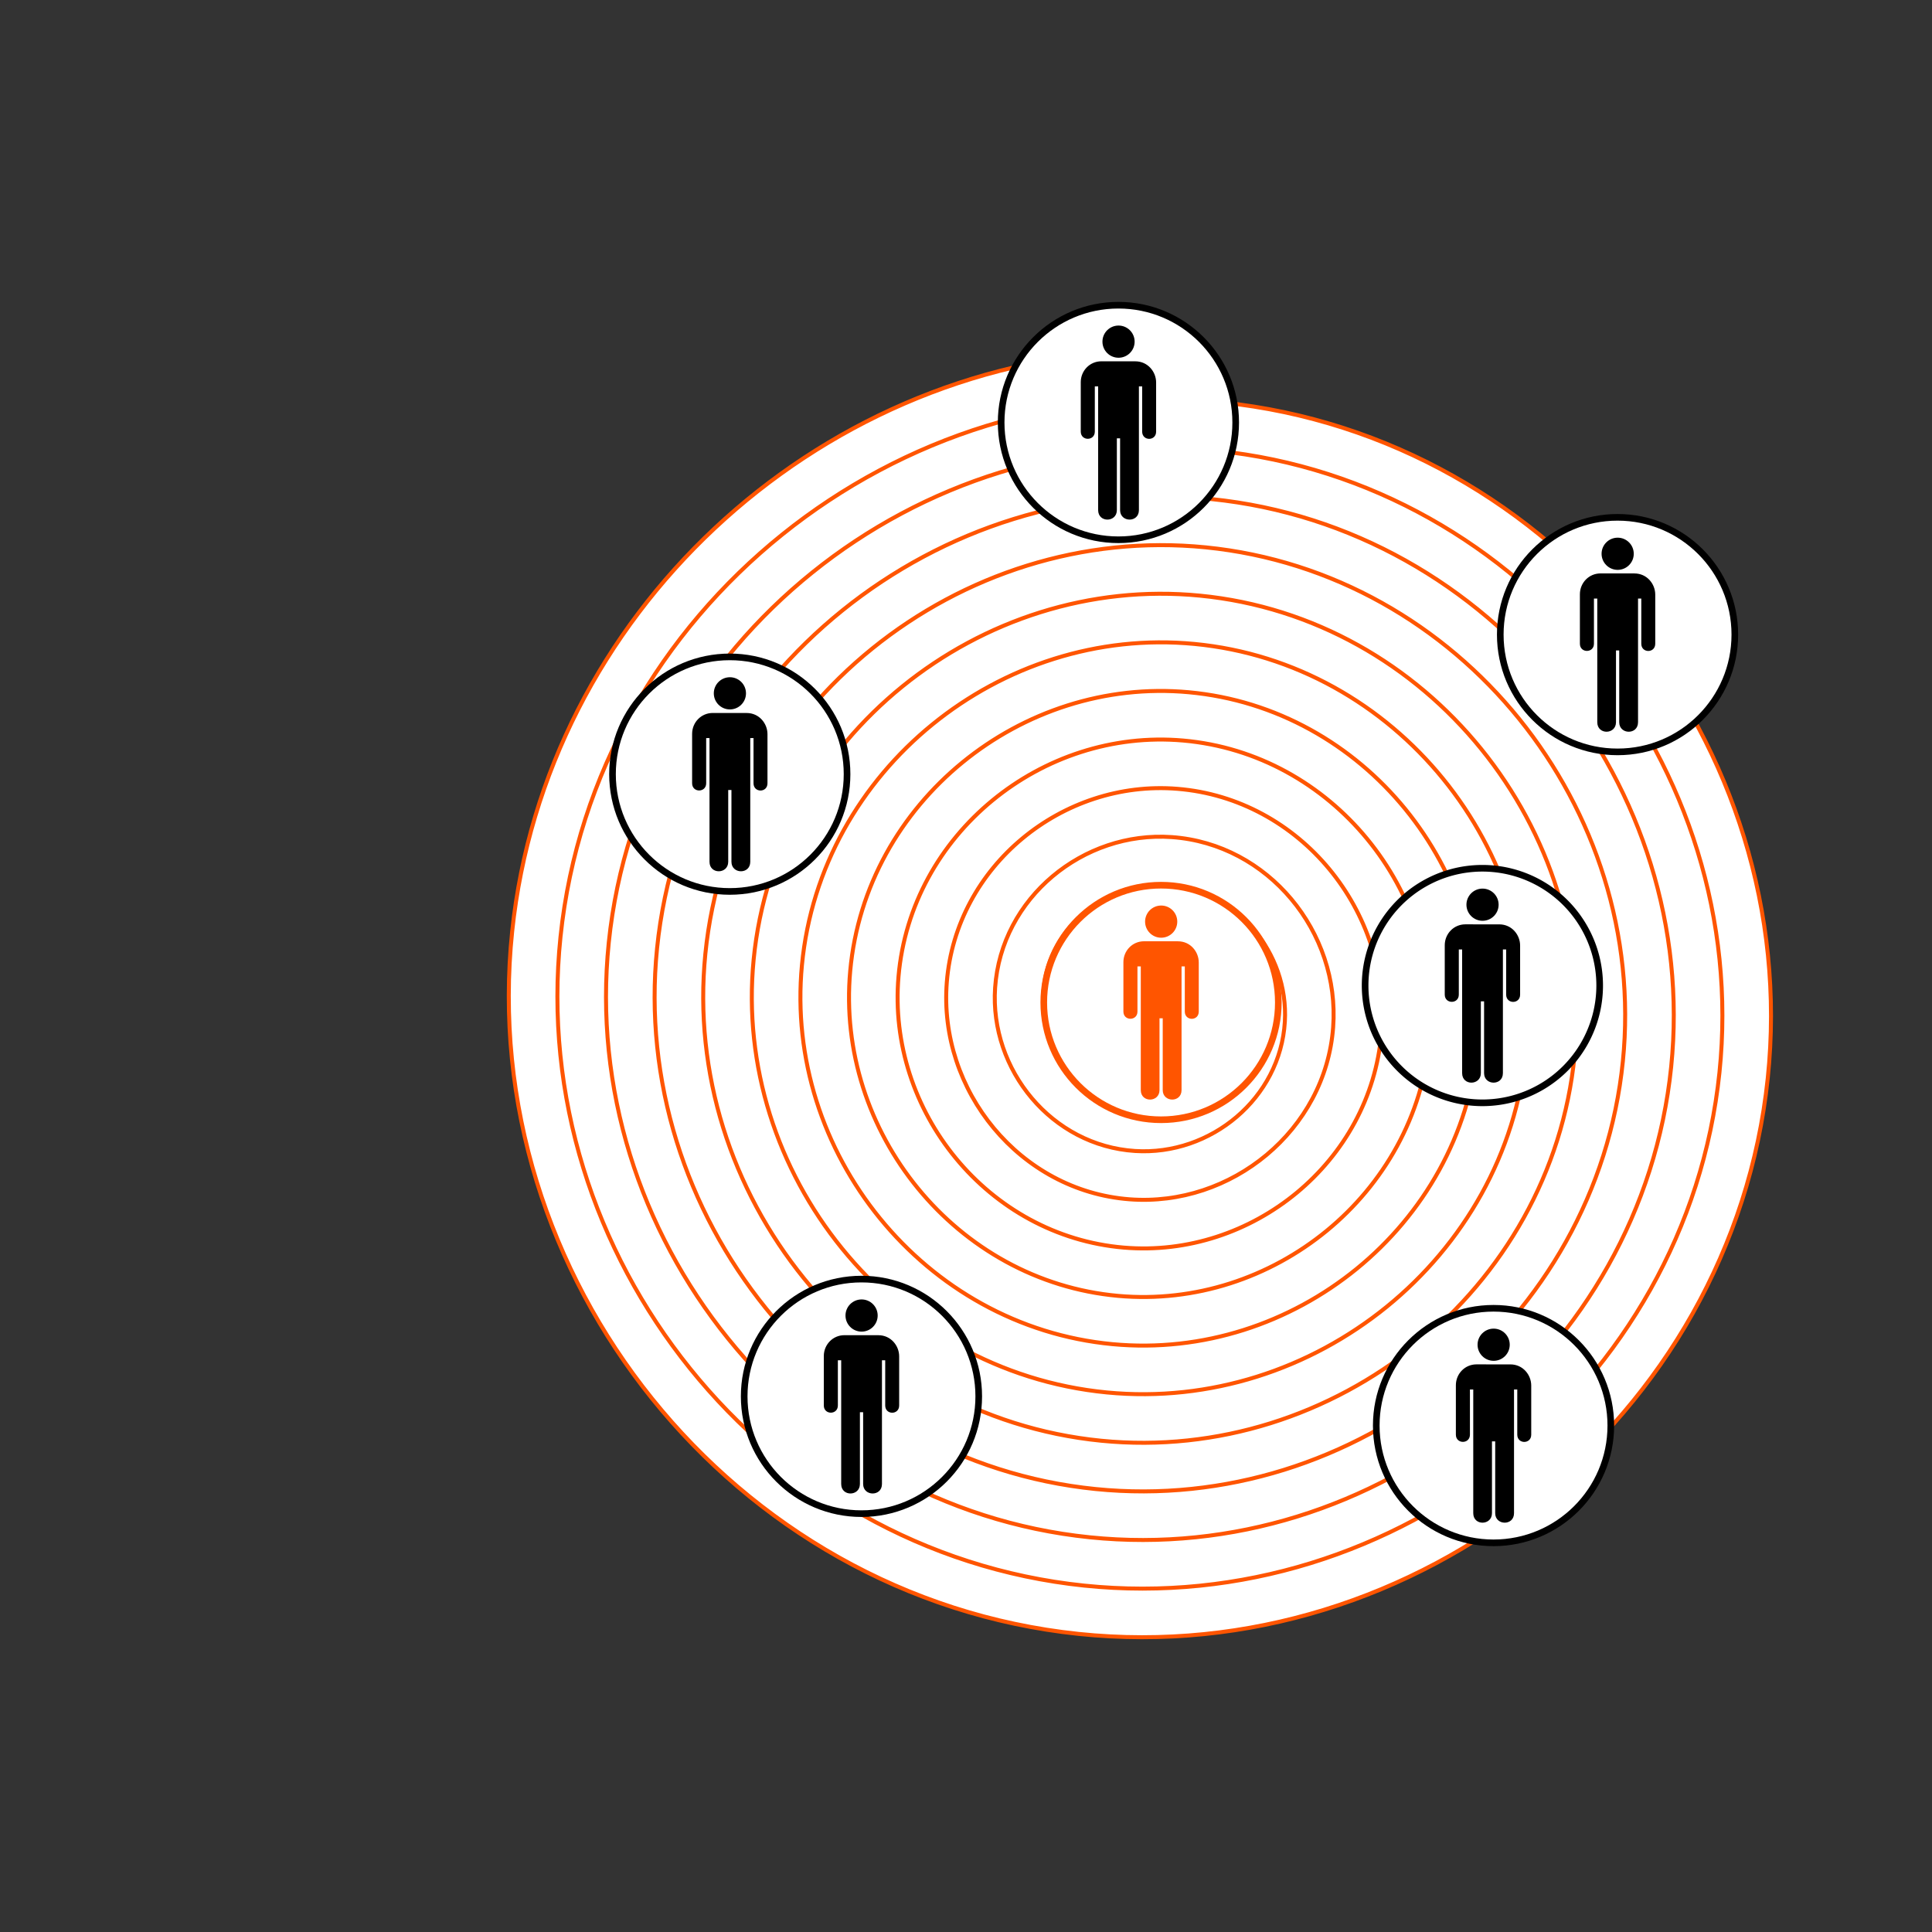 <svg:svg xmlns:dc="http://purl.org/dc/elements/1.1/" xmlns:ns1="http://sodipodi.sourceforge.net/DTD/sodipodi-0.dtd" xmlns:ns2="http://www.inkscape.org/namespaces/inkscape" xmlns:ns4="http://creativecommons.org/ns#" xmlns:rdf="http://www.w3.org/1999/02/22-rdf-syntax-ns#" xmlns:svg="http://www.w3.org/2000/svg" height="1456.098" id="svg4052" version="1.1" viewBox="-121.342 -222.166 1456.098 1456.098" width="1456.098" ns1:docname="spiral_men_cloud.svg" ns2:version="0.48.0 r9654">
  <svg:rect x="-121.342" y="-222.166" width="1456.098" height="1456.098" fill="#333333" stroke="none"/>
  <svg:defs id="defs4054">
    <svg:linearGradient gradientUnits="userSpaceOnUse" id="linearGradient6393" x1="-192.69" x2="906.15" y1="330.72" y2="330.72" ns2:collect="always">
      <svg:stop id="stop6391" offset="0" style="stop-color:#ff5500" />
    </svg:linearGradient>
  </svg:defs>
  <ns1:namedview bordercolor="#666666" borderopacity="1.0" id="base" pagecolor="#ffffff" showgrid="false" width="1487.189px" ns2:current-layer="layer1" ns2:cx="754.74048" ns2:cy="471.23329" ns2:document-units="px" ns2:pageopacity="0.0" ns2:pageshadow="2" ns2:window-height="823" ns2:window-maximized="1" ns2:window-width="1440" ns2:window-x="0" ns2:window-y="24" ns2:zoom="0.43046017" />
  <svg:g id="layer1" transform="translate(0 0)" ns2:groupmode="layer" ns2:label="Calque 1">
    <svg:path d="m365.89 339.88c-0.641 5.474-7.695 1.837-9.099-1.065-3.803-7.864 3.916-15.714 11.228-17.133 13.08-2.538 24.022 9.069 25.167 21.392 1.68 18.084-14.259 32.485-31.555 33.201-23.053 0.954-41.009-19.457-41.235-41.719-0.284-28.014 24.659-49.563 51.882-49.269 32.971 0.356 58.133 29.862 57.303 62.046-0.979 37.928-35.066 66.715-72.21 65.337-42.884-1.591-75.304-40.271-73.371-82.373 2.196-47.839 45.476-83.898 92.537-81.405 52.795 2.796 92.495 50.681 89.439 102.7-3.393 57.751-55.887 101.1-112.86 97.473-62.707-3.987-109.7-61.093-105.51-123.03 4.578-67.663 66.299-118.3 133.19-113.54 72.619 5.168 126.91 71.505 121.58 143.35-5.77 77.58-76.72 135.52-153.53 129.62-82.53-6.35-144.12-81.92-137.64-163.68 6.931-87.486 87.124-152.73 173.84-145.68 92.443 7.517 161.34 92.33 153.71 184.01-8.102 97.399-97.537 169.95-194.17 161.75-102.35-8.7-178.55-102.75-169.78-204.34 9.27-107.31 107.95-187.17 214.5-177.82 112.27 9.86 195.78 113.16 185.85 224.67-10.44 117.22-118.36 204.38-234.83 193.88-122.18-11.03-213-123.57-201.91-244.99 11.6-127.14 128.78-221.61 255.15-209.95 132.09 12.19 230.22 133.98 217.98 265.31-12.77 137.05-139.19 238.84-275.48 226.02-142-13.35-247.44-144.4-234.05-285.64 13.94-146.96 149.61-256.06 295.81-242.09 151.92 14.52 264.67 154.81 250.12 305.97-15.1 156.88-160.02 273.28-316.13 258.16-161.83-15.68-281.9-165.23-266.19-326.3 16.261-166.79 170.43-290.51 336.46-274.22 171.74 16.842 299.12 175.64 282.25 346.62-17.42 176.7-180.84 307.73-356.78 290.29-181.66-18.01-316.35-186.05-298.33-366.95 18.592-186.61 191.26-324.96 377.12-306.36 191.57 19.173 333.57 196.47 314.39 387.28-19.75 196.52-201.67 342.18-397.44 322.43-201.48-20.34-350.8-206.88-330.46-407.61 20.912-206.44 212.09-359.41 417.77-338.49 211.39 21.492 368.02 217.29 346.53 427.93-22.08 216.35-222.51 376.63-438.1 354.56-221.31-22.65-385.25-227.71-362.6-448.26 23.24-226.26 232.92-393.86 458.43-370.63 231.21 23.821 402.47 238.12 378.66 468.59-24.4 236.17-243.33 411.09-478.75 386.7-241.13-24.98-419.7-248.54-394.73-488.92 25.559-246.08 253.74-428.31 499.08-402.76 251.04 26.139 436.92 258.95 410.8 509.24-26.73 256-264.16 445.54-519.41 418.83-260.96-27.3-454.15-269.36-426.87-529.57 24.961-238.03 226.89-426.18 465.49-437.09" id="path6337" style="stroke:url(#linearGradient6393);stroke-width:3;fill:#ffffff" transform="translate(381.04 196.24)" ns1:argument="-17.162268" ns1:cx="365.88751" ns1:cy="339.87589" ns1:expansion="1" ns1:radius="493.80981" ns1:revolution="13.476062" ns1:t0="0" ns1:type="spiral" />
    <svg:g id="g6213" transform="translate(453.38 -351.53)">
      <svg:path d="m500.03 307.2c0 48.816-39.573 88.388-88.388 88.388-48.816 0-88.388-39.573-88.388-88.388 0-48.816 39.573-88.388 88.388-88.388 48.816 0 88.388 39.573 88.388 88.388z" id="path4214" style="stroke:#000000;stroke-width:5;fill:#ffffff" transform="translate(-143.44 140.58)" ns1:cx="411.63718" ns1:cy="307.20352" ns1:rx="88.388351" ns1:ry="88.388351" ns1:type="arc" />
      <svg:g id="g1517-9" transform="matrix(.297 0 0 .297 239.82 374.73)" ns2:export-xdpi="36.708359" ns2:export-ydpi="36.708359">
        <svg:g id="g1519-3">
          <svg:path d="m95.872 81.671c22.55 0 40.834-18.284 40.834-40.836 0-22.551-18.29-40.835-40.838-40.835-22.553 0-40.834 18.284-40.834 40.835 0 22.552 18.281 40.836 40.834 40.836z" id="path1521-6" style="fill:#000000" ns2:connector-curvature="0" />
          <svg:path d="m95.872 40.835" id="path1523-3" style="fill:#000000" ns2:connector-curvature="0" />
        </svg:g>
        <svg:path d="m52.173 90.683c-28.917 0-52.173 23.587-52.173 52.997v125.38c0 24.375 35.673 24.375 35.673 0v-114.64h8.445v313.91c0 32.59 47.503 31.631 47.503 0v-182.22h8.182v182.22c0 31.631 47.764 32.59 47.764 0v-313.91h8.247v114.64c0 24.563 35.487 24.562 35.423 0v-124.62c0-27.125-21.064-53.694-52.814-53.694l-86.25-0.056z" id="path1525-8" style="fill:#000000" ns2:connector-curvature="0" />
      </svg:g>
    </svg:g>
    <svg:g id="g6213-4" transform="translate(160.47 -86.479)">
      <svg:path d="m500.03 307.2c0 48.816-39.573 88.388-88.388 88.388-48.816 0-88.388-39.573-88.388-88.388 0-48.816 39.573-88.388 88.388-88.388 48.816 0 88.388 39.573 88.388 88.388z" id="path4214-9" style="stroke:#000000;stroke-width:5;fill:#ffffff" transform="translate(-143.44 140.58)" ns1:cx="411.63718" ns1:cy="307.20352" ns1:rx="88.388351" ns1:ry="88.388351" ns1:type="arc" />
      <svg:g id="g1517-9-7" transform="matrix(.297 0 0 .297 239.82 374.73)" ns2:export-xdpi="36.708359" ns2:export-ydpi="36.708359">
        <svg:g id="g1519-3-9">
          <svg:path d="m95.872 81.671c22.55 0 40.834-18.284 40.834-40.836 0-22.551-18.29-40.835-40.838-40.835-22.553 0-40.834 18.284-40.834 40.835 0 22.552 18.281 40.836 40.834 40.836z" id="path1521-6-4" style="fill:#000000" ns2:connector-curvature="0" />
          <svg:path d="m95.872 40.835" id="path1523-3-4" style="fill:#000000" ns2:connector-curvature="0" />
        </svg:g>
        <svg:path d="m52.173 90.683c-28.917 0-52.173 23.587-52.173 52.997v125.38c0 24.375 35.673 24.375 35.673 0v-114.64h8.445v313.91c0 32.59 47.503 31.631 47.503 0v-182.22h8.182v182.22c0 31.631 47.764 32.59 47.764 0v-313.91h8.247v114.64c0 24.563 35.487 24.562 35.423 0v-124.62c0-27.125-21.064-53.694-52.814-53.694l-86.25-0.056z" id="path1525-8-8" style="fill:#000000" ns2:connector-curvature="0" />
      </svg:g>
    </svg:g>
    <svg:g id="g6213-2" transform="translate(259.72 382.46)">
      <svg:path d="m500.03 307.2c0 48.816-39.573 88.388-88.388 88.388-48.816 0-88.388-39.573-88.388-88.388 0-48.816 39.573-88.388 88.388-88.388 48.816 0 88.388 39.573 88.388 88.388z" id="path4214-1" style="stroke:#000000;stroke-width:5;fill:#ffffff" transform="translate(-143.44 140.58)" ns1:cx="411.63718" ns1:cy="307.20352" ns1:rx="88.388351" ns1:ry="88.388351" ns1:type="arc" />
      <svg:g id="g1517-9-5" transform="matrix(.297 0 0 .297 239.82 374.73)" ns2:export-xdpi="36.708359" ns2:export-ydpi="36.708359">
        <svg:g id="g1519-3-5">
          <svg:path d="m95.872 81.671c22.55 0 40.834-18.284 40.834-40.836 0-22.551-18.29-40.835-40.838-40.835-22.553 0-40.834 18.284-40.834 40.835 0 22.552 18.281 40.836 40.834 40.836z" id="path1521-6-44" style="fill:#000000" ns2:connector-curvature="0" />
          <svg:path d="m95.872 40.835" id="path1523-3-5" style="fill:#000000" ns2:connector-curvature="0" />
        </svg:g>
        <svg:path d="m52.173 90.683c-28.917 0-52.173 23.587-52.173 52.997v125.38c0 24.375 35.673 24.375 35.673 0v-114.64h8.445v313.91c0 32.59 47.503 31.631 47.503 0v-182.22h8.182v182.22c0 31.631 47.764 32.59 47.764 0v-313.91h8.247v114.64c0 24.563 35.487 24.562 35.423 0v-124.62c0-27.125-21.064-53.694-52.814-53.694l-86.25-0.056z" id="path1525-8-9" style="fill:#000000" ns2:connector-curvature="0" />
      </svg:g>
    </svg:g>
    <svg:path d="m500.03 307.2a88.388 88.388 0 1 1 -176.78 0 88.388 88.388 0 1 1 176.78 0z" id="path4214-8" style="stroke:#000000;stroke-width:5;fill:#ffffff" transform="translate(584.26 213.41)" ns1:cx="411.63718" ns1:cy="307.20352" ns1:rx="88.388351" ns1:ry="88.388351" ns1:type="arc" />
    <svg:g id="g1517-9-9" transform="matrix(.297 0 0 .297 967.53 447.55)" ns2:export-xdpi="36.708359" ns2:export-ydpi="36.708359">
      <svg:g id="g1519-3-8">
        <svg:path d="m95.872 81.671c22.55 0 40.834-18.284 40.834-40.836 0-22.551-18.29-40.835-40.838-40.835-22.553 0-40.834 18.284-40.834 40.835 0 22.552 18.281 40.836 40.834 40.836z" id="path1521-6-8" style="fill:#000000" ns2:connector-curvature="0" />
        <svg:path d="m95.872 40.835" id="path1523-3-1" style="fill:#000000" ns2:connector-curvature="0" />
      </svg:g>
      <svg:path d="m52.173 90.683c-28.917 0-52.173 23.587-52.173 52.997v125.38c0 24.375 35.673 24.375 35.673 0v-114.64h8.445v313.91c0 32.59 47.503 31.631 47.503 0v-182.22h8.182v182.22c0 31.631 47.764 32.59 47.764 0v-313.91h8.247v114.64c0 24.563 35.487 24.562 35.423 0v-124.62c0-27.125-21.064-53.694-52.814-53.694l-86.25-0.056z" id="path1525-8-0" style="fill:#000000" ns2:connector-curvature="0" />
    </svg:g>
    <svg:g id="g6449" transform="translate(4.646 1.742)">
      <svg:path d="m500.03 307.2c0 48.816-39.573 88.388-88.388 88.388-48.816 0-88.388-39.573-88.388-88.388 0-48.816 39.573-88.388 88.388-88.388 48.816 0 88.388 39.573 88.388 88.388z" id="path4214-8-8" style="stroke:#ff5500;stroke-width:5;fill:#ffffff" transform="translate(337.42 224.43)" ns1:cx="411.63718" ns1:cy="307.20352" ns1:rx="88.388351" ns1:ry="88.388351" ns1:type="arc" />
      <svg:g id="g1517-9-9-4" transform="matrix(.297 0 0 .297 720.69 458.57)" ns2:export-xdpi="36.708359" ns2:export-ydpi="36.708359">
        <svg:g id="g6406" style="fill:#ff5500">
          <svg:g id="g1519-3-8-7" style="fill:#ff5500">
            <svg:path d="m95.872 81.671c22.55 0 40.834-18.284 40.834-40.836 0-22.551-18.29-40.835-40.838-40.835-22.553 0-40.834 18.284-40.834 40.835 0 22.552 18.281 40.836 40.834 40.836z" id="path1521-6-8-9" style="fill:#ff5500" ns2:connector-curvature="0" />
            <svg:path d="m95.872 40.835" id="path1523-3-1-0" style="fill:#ff5500" ns2:connector-curvature="0" />
          </svg:g>
          <svg:path d="m52.173 90.683c-28.917 0-52.173 23.587-52.173 52.997v125.38c0 24.375 35.673 24.375 35.673 0v-114.64h8.445v313.91c0 32.59 47.503 31.631 47.503 0v-182.22h8.182v182.22c0 31.631 47.764 32.59 47.764 0v-313.91h8.247v114.64c0 24.563 35.487 24.562 35.423 0v-124.62c0-27.125-21.064-53.694-52.814-53.694l-86.25-0.056z" id="path1525-8-0-5" style="fill:#ff5500" ns2:connector-curvature="0" />
        </svg:g>
      </svg:g>
    </svg:g>
    <svg:g id="g6213-48" transform="translate(736.09 404.46)">
      <svg:path d="m500.03 307.2c0 48.816-39.573 88.388-88.388 88.388-48.816 0-88.388-39.573-88.388-88.388 0-48.816 39.573-88.388 88.388-88.388 48.816 0 88.388 39.573 88.388 88.388z" id="path4214-7" style="stroke:#000000;stroke-width:5;fill:#ffffff" transform="translate(-143.44 140.58)" ns1:cx="411.63718" ns1:cy="307.20352" ns1:rx="88.388351" ns1:ry="88.388351" ns1:type="arc" />
      <svg:g id="g1517-9-51" transform="matrix(.297 0 0 .297 239.82 374.73)" ns2:export-xdpi="36.708359" ns2:export-ydpi="36.708359">
        <svg:g id="g1519-3-99">
          <svg:path d="m95.872 81.671c22.55 0 40.834-18.284 40.834-40.836 0-22.551-18.29-40.835-40.838-40.835-22.553 0-40.834 18.284-40.834 40.835 0 22.552 18.281 40.836 40.834 40.836z" id="path1521-6-2" style="fill:#000000" ns2:connector-curvature="0" />
          <svg:path d="m95.872 40.835" id="path1523-3-7" style="fill:#000000" ns2:connector-curvature="0" />
        </svg:g>
        <svg:path d="m52.173 90.683c-28.917 0-52.173 23.587-52.173 52.997v125.38c0 24.375 35.673 24.375 35.673 0v-114.64h8.445v313.91c0 32.59 47.503 31.631 47.503 0v-182.22h8.182v182.22c0 31.631 47.764 32.59 47.764 0v-313.91h8.247v114.64c0 24.563 35.487 24.562 35.423 0v-124.62c0-27.125-21.064-53.694-52.814-53.694l-86.25-0.056z" id="path1525-8-06" style="fill:#000000" ns2:connector-curvature="0" />
      </svg:g>
    </svg:g>
    <svg:g id="g6213-1" transform="translate(829.56 -191.66)">
      <svg:path d="m500.03 307.2c0 48.816-39.573 88.388-88.388 88.388-48.816 0-88.388-39.573-88.388-88.388 0-48.816 39.573-88.388 88.388-88.388 48.816 0 88.388 39.573 88.388 88.388z" id="path4214-83" style="stroke:#000000;stroke-width:5;fill:#ffffff" transform="translate(-143.44 140.58)" ns1:cx="411.63718" ns1:cy="307.20352" ns1:rx="88.388351" ns1:ry="88.388351" ns1:type="arc" />
      <svg:g id="g1517-9-59" transform="matrix(.297 0 0 .297 239.82 374.73)" ns2:export-xdpi="36.708359" ns2:export-ydpi="36.708359">
        <svg:g id="g1519-3-86">
          <svg:path d="m95.872 81.671c22.55 0 40.834-18.284 40.834-40.836 0-22.551-18.29-40.835-40.838-40.835-22.553 0-40.834 18.284-40.834 40.835 0 22.552 18.281 40.836 40.834 40.836z" id="path1521-6-45" style="fill:#000000" ns2:connector-curvature="0" />
          <svg:path d="m95.872 40.835" id="path1523-3-3" style="fill:#000000" ns2:connector-curvature="0" />
        </svg:g>
        <svg:path d="m52.173 90.683c-28.917 0-52.173 23.587-52.173 52.997v125.38c0 24.375 35.673 24.375 35.673 0v-114.64h8.445v313.91c0 32.59 47.503 31.631 47.503 0v-182.22h8.182v182.22c0 31.631 47.764 32.59 47.764 0v-313.91h8.247v114.64c0 24.563 35.487 24.562 35.423 0v-124.62c0-27.125-21.064-53.694-52.814-53.694l-86.25-0.056z" id="path1525-8-03" style="fill:#000000" ns2:connector-curvature="0" />
      </svg:g>
    </svg:g>
  </svg:g>
</svg:svg>